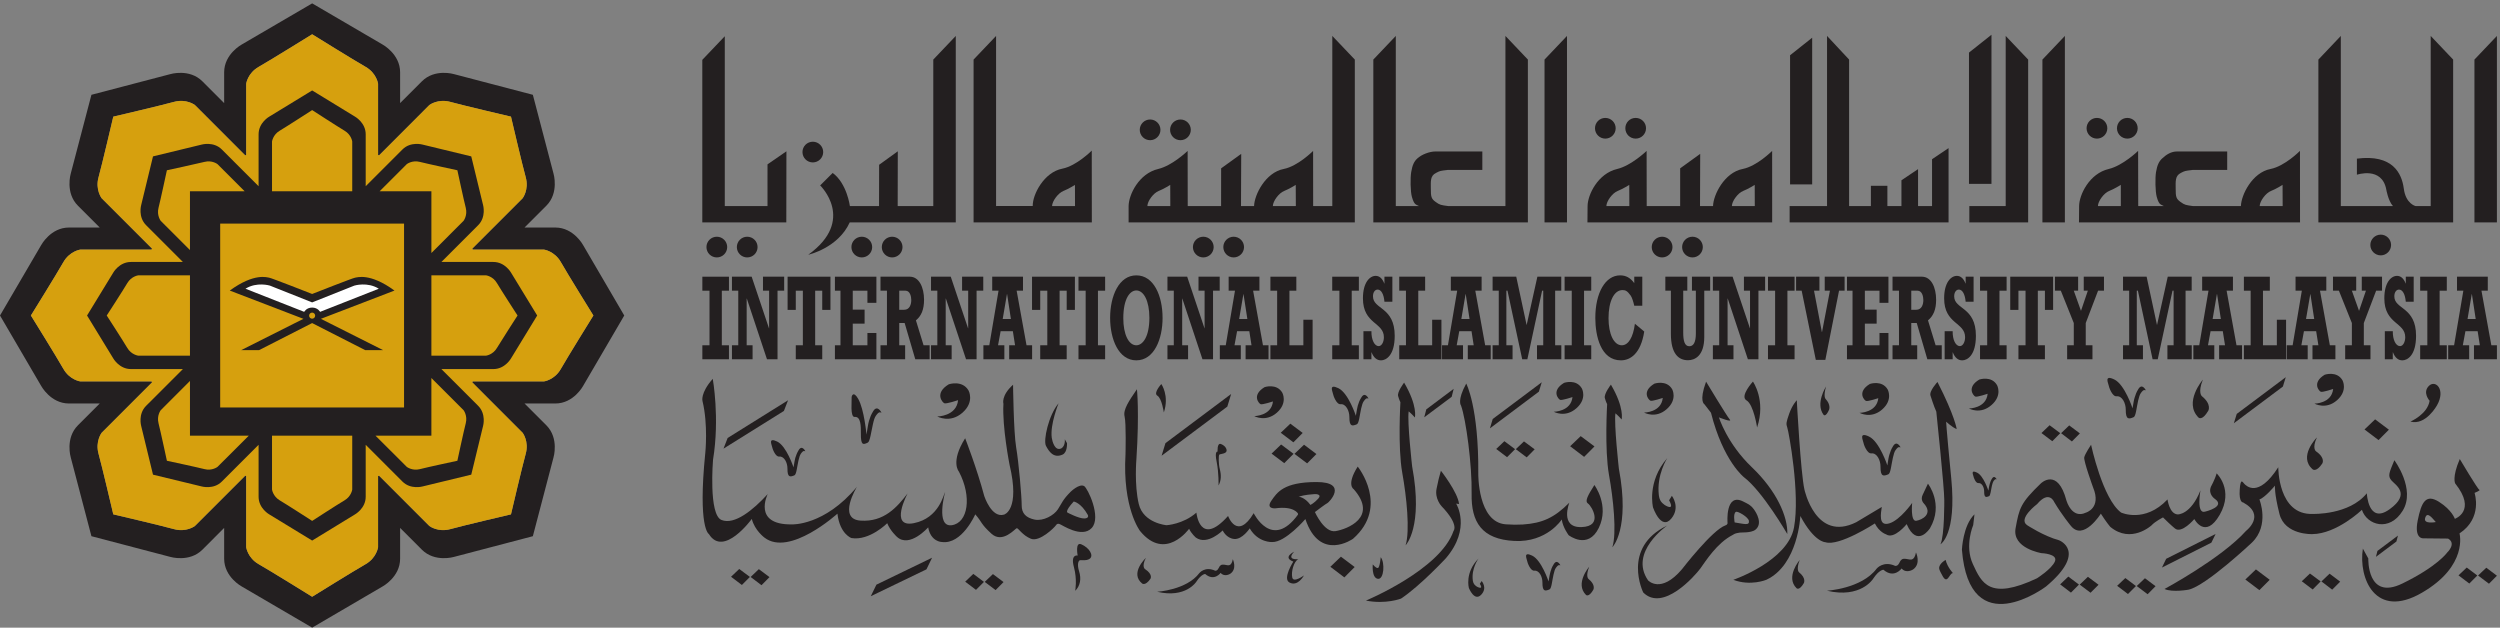 <?xml version="1.0" encoding="UTF-8" standalone="no"?><!DOCTYPE svg PUBLIC "-//W3C//DTD SVG 1.1//EN" "http://www.w3.org/Graphics/SVG/1.1/DTD/svg11.dtd"><svg width="100%" height="100%" viewBox="0 0 1892 475" version="1.1" xmlns="http://www.w3.org/2000/svg" xmlns:xlink="http://www.w3.org/1999/xlink" xml:space="preserve" xmlns:serif="http://www.serif.com/" style="fill-rule:evenodd;clip-rule:evenodd;stroke-linejoin:round;stroke-miterlimit:2;"><rect x="0" y="0" width="1892" height="475" fill="#808080" stroke="none"/><g><path d="M1889.66,27.196l-0,141.108l-17.001,0l0,-123.217l17.001,-17.891Z" style="fill:#231f20;fill-rule:nonzero;"/><path d="M1562.7,27.196l0,141.108l-16.996,0l0,-123.217l16.996,-17.891Z" style="fill:#231f20;fill-rule:nonzero;"/><path d="M1185.9,27.196l-0,141.108l-17,0l-0,-123.217l17,-17.891Z" style="fill:#231f20;fill-rule:nonzero;"/><path d="M643.079,168.304l80.254,0l0,-141.108l-17.021,17.891l0,110.871l-26.941,0l0.079,-41.454l-14.125,10.192l-0.067,31.262l-22.062,0c-0,0 -2.204,-17.145 -13.038,-25.075l-9.466,9.442c-0,0 27.362,26.283 -9.005,52.458c0,0 22.534,-4.983 31.392,-24.479Z" style="fill:#231f20;fill-rule:nonzero;"/><path d="M1517.91,27.196l-0,128.762l-27.517,0l-0,12.346l44.516,0l0,-123.217l-16.999,-17.891Z" style="fill:#231f20;fill-rule:nonzero;"/><path d="M1507.14,26.296l-0,112.833l-17.017,0l-0,-99.329l17.017,-13.504Z" style="fill:#231f20;fill-rule:nonzero;"/><path d="M1371.45,28.542l0,111.025l-16.725,-0l0,-97.746l16.725,-13.279Z" style="fill:#231f20;fill-rule:nonzero;"/><path d="M1382.7,155.958l0,-128.762l16.696,17.891l-0,110.871l16.492,0l-0,-15.333l12.487,-0l0,15.333l10.634,0l-0,-19.525l12.57,-8.433l0,27.958l10.592,0l-0,-35.471l12.492,-8.395l-0,56.212l-120.279,0l-0,-12.346l28.316,0Z" style="fill:#231f20;fill-rule:nonzero;"/><path d="M1771.53,155.958l-0,-128.762l-16.971,17.891l0,123.217l101.984,0l-0,-123.217l-16.992,-17.891l-0,128.762l-11.417,0c0,0 -7.446,-1.637 -8.941,-13.225c-1.521,-11.562 -8.409,-26.137 -35.484,-22.675l0,12.171c0,0 18.933,-6.475 22.238,11.246c-0,-0 1.371,8.429 5.037,12.483l-39.454,0Z" style="fill:#231f20;fill-rule:nonzero;"/><path d="M1617.8,97.083c0,4.305 -3.521,7.821 -7.842,7.821c-4.325,0 -7.833,-3.516 -7.833,-7.821c0,-4.362 3.508,-7.846 7.833,-7.846c4.321,0 7.842,3.484 7.842,7.846Z" style="fill:#231f20;fill-rule:nonzero;"/><path d="M1809.57,185.429c-0,4.283 -3.504,7.834 -7.829,7.834c-4.334,-0 -7.871,-3.551 -7.871,-7.834c-0,-4.358 3.537,-7.862 7.871,-7.862c4.325,-0 7.829,3.504 7.829,7.862Z" style="fill:#231f20;fill-rule:nonzero;"/><path d="M1594.82,97.083c-0,4.305 -3.534,7.821 -7.863,7.821c-4.32,0 -7.841,-3.516 -7.841,-7.821c-0,-4.362 3.521,-7.846 7.841,-7.846c4.329,0 7.863,3.484 7.863,7.846Z" style="fill:#231f20;fill-rule:nonzero;"/><path d="M1245.71,97.075c-0,4.313 -3.5,7.829 -7.83,7.829c-4.366,0 -7.825,-3.516 -7.825,-7.829c0,-4.371 3.459,-7.838 7.825,-7.838c4.33,0 7.83,3.467 7.83,7.838Z" style="fill:#231f20;fill-rule:nonzero;"/><path d="M1222.74,97.075c-0,4.313 -3.521,7.829 -7.851,7.829c-4.304,0 -7.8,-3.516 -7.8,-7.829c0,-4.371 3.496,-7.838 7.8,-7.838c4.33,0 7.851,3.467 7.851,7.838Z" style="fill:#231f20;fill-rule:nonzero;"/><path d="M1288.69,186.987c-0,4.321 -3.504,7.838 -7.817,7.838c-4.325,0 -7.85,-3.517 -7.85,-7.838c0,-4.32 3.525,-7.837 7.85,-7.837c4.313,0 7.817,3.517 7.817,7.837Z" style="fill:#231f20;fill-rule:nonzero;"/><path d="M1265.74,186.987c-0,4.321 -3.546,7.838 -7.855,7.838c-4.358,0 -7.854,-3.517 -7.854,-7.838c0,-4.32 3.496,-7.837 7.854,-7.837c4.309,0 7.855,3.517 7.855,7.837Z" style="fill:#231f20;fill-rule:nonzero;"/><path d="M941.479,186.987c0,4.321 -3.533,7.838 -7.858,7.838c-4.288,0 -7.813,-3.517 -7.813,-7.838c0,-4.32 3.525,-7.837 7.813,-7.837c4.325,0 7.858,3.517 7.858,7.837Z" style="fill:#231f20;fill-rule:nonzero;"/><path d="M918.508,186.987c0,4.321 -3.533,7.838 -7.833,7.838c-4.338,0 -7.871,-3.517 -7.871,-7.838c0,-4.32 3.533,-7.837 7.871,-7.837c4.3,0 7.833,3.517 7.833,7.837Z" style="fill:#231f20;fill-rule:nonzero;"/><path d="M622.996,115.079c-0,4.321 -3.521,7.842 -7.85,7.842c-4.354,-0 -7.838,-3.521 -7.838,-7.842c0,-4.316 3.484,-7.829 7.838,-7.829c4.329,-0 7.85,3.513 7.85,7.829Z" style="fill:#231f20;fill-rule:nonzero;"/><path d="M683.017,186.987c-0,4.321 -3.525,7.838 -7.846,7.838c-4.313,0 -7.829,-3.517 -7.829,-7.838c-0,-4.32 3.516,-7.837 7.829,-7.837c4.321,0 7.846,3.517 7.846,7.837Z" style="fill:#231f20;fill-rule:nonzero;"/><path d="M660.062,186.987c0,4.321 -3.537,7.838 -7.858,7.838c-4.354,0 -7.854,-3.517 -7.854,-7.838c-0,-4.32 3.5,-7.837 7.854,-7.837c4.321,0 7.858,3.517 7.858,7.837Z" style="fill:#231f20;fill-rule:nonzero;"/><path d="M573.325,186.987c0,4.321 -3.487,7.838 -7.871,7.838c-4.287,0 -7.812,-3.517 -7.812,-7.838c-0,-4.32 3.525,-7.837 7.812,-7.837c4.384,0 7.871,3.517 7.871,7.837Z" style="fill:#231f20;fill-rule:nonzero;"/><path d="M550.342,186.987c-0,4.321 -3.521,7.838 -7.846,7.838c-4.35,0 -7.858,-3.517 -7.858,-7.838c-0,-4.32 3.508,-7.837 7.858,-7.837c4.325,0 7.846,3.517 7.846,7.837Z" style="fill:#231f20;fill-rule:nonzero;"/><path d="M901.192,98.263c-0,4.329 -3.459,7.837 -7.809,7.837c-4.35,-0 -7.862,-3.508 -7.862,-7.837c-0,-4.33 3.512,-7.83 7.862,-7.83c4.35,0 7.809,3.5 7.809,7.83Z" style="fill:#231f20;fill-rule:nonzero;"/><path d="M878.229,98.263c0,4.329 -3.512,7.837 -7.812,7.837c-4.342,-0 -7.85,-3.508 -7.85,-7.837c-0,-4.33 3.508,-7.83 7.85,-7.83c4.3,0 7.812,3.5 7.812,7.83Z" style="fill:#231f20;fill-rule:nonzero;"/><path d="M1056.34,155.958l17.551,0c-2.438,-1.354 -3.567,-0.77 -5.355,-6.908c-1.183,-4.2 -1.275,-14.492 -0.541,-18.792c0.871,-5.404 2.275,-8.179 4.658,-10.346c3.208,-3.012 9.296,-5.274 13.629,-5.274l35.546,-0l0,13.962l-26.1,-0c-6.229,0.729 -5.937,0.729 -8.954,2.283c-4.538,2.229 -3.917,6.488 -3.917,11.85c0,6.163 0.309,7.684 3.592,10.059c3.287,2.416 4.054,2.396 9.55,3.166l43.308,0l0,-128.762l16.992,17.891l-0,123.217l-116.967,0l0,-123.217l17.008,-17.891l0,128.762Z" style="fill:#231f20;fill-rule:nonzero;"/><path d="M963.283,155.958c0.084,-3.808 4.625,-9.904 8.559,-11.425c3.725,-1.45 8.775,-4.591 8.775,-4.591l0.079,16.016l-17.413,0Zm-94.95,0c0.067,-3.808 4.613,-9.904 8.538,-11.425c3.721,-1.45 8.758,-4.591 8.758,-4.591l0.063,16.016l-17.359,0Zm139.954,-128.762l0,128.762l-14.495,0l-0.038,-41.754c0,0 -11.408,11.55 -22.237,13.671c-13.934,2.7 -22.225,19.662 -22.438,28.083l-9.892,0l0.167,-39.521l-15.2,10.971l-0.033,28.55l-25.25,0l-0.071,-41.754c0,0 -11.496,11.121 -22.246,13.671c-14.712,3.442 -22.383,19.662 -22.429,28.083l0,12.346l171.196,0l-0,-123.217l-17.034,-17.891Z" style="fill:#231f20;fill-rule:nonzero;"/><path d="M796.204,155.958c0.092,-3.808 4.654,-9.904 8.554,-11.425c3.734,-1.45 8.767,-4.591 8.767,-4.591l0.042,16.016l-17.363,0Zm30.038,-41.991c-0,-0 -11.455,11.55 -22.246,13.671c-13.946,2.691 -22.634,19.67 -22.429,28.287l-27.188,-0l-0.546,0.033l0,-128.762l-17.025,17.891l0,123.217l89.496,0l-0.062,-54.337Z" style="fill:#231f20;fill-rule:nonzero;"/><path d="M548.513,155.958l-0,-128.529l-17.009,17.863l0,123.012l63.575,0l0.088,-53.8l-14.313,9.883l-0.012,31.571l-32.329,0Z" style="fill:#231f20;fill-rule:nonzero;"/><path d="M1310.68,155.958c0.059,-3.808 4.605,-9.904 8.488,-11.425c3.741,-1.45 8.8,-4.591 8.8,-4.591l0.054,16.016l-17.342,0Zm-94.979,0c0.075,-3.808 4.638,-9.904 8.521,-11.425c3.729,-1.45 8.804,-4.591 8.804,-4.591l0.059,16.016l-17.384,0Zm125.442,-41.754c-0,0 -11.463,11.55 -22.279,13.671c-13.917,2.7 -22.246,19.662 -22.442,28.083l-9.854,0l0.142,-39.521l-15.175,10.971l-0,28.55l-25.309,0l-0.075,-41.754c0,0 -11.508,11.121 -22.241,13.671c-14.717,3.442 -22.396,19.662 -22.438,28.083l-0.104,12.346l139.8,0l-0.025,-54.1Z" style="fill:#231f20;fill-rule:nonzero;"/><path d="M1710.12,155.958c0.108,-3.825 4.642,-9.904 8.55,-11.425c3.763,-1.45 8.775,-4.616 8.775,-4.616l0.075,16.041l-17.4,0Zm-122.421,0c0.092,-3.825 4.629,-9.904 8.496,-11.425c3.754,-1.45 8.833,-4.616 8.833,-4.616l0.017,16.041l-17.346,0Zm152.917,-41.775c-0,0 -11.429,11.571 -22.263,13.692c-13.937,2.7 -22.208,19.662 -22.437,28.083l-36.229,0c-5.48,-0.77 -6.192,-0.75 -9.521,-3.166c-3.279,-2.375 -3.613,-3.896 -3.613,-10.059c0,-5.362 -0.579,-9.621 3.892,-11.85c3.058,-1.545 2.8,-1.545 8.95,-2.271l26.15,0l0,-13.974l-38.017,-0c-4.341,-0 -7.975,2.262 -11.2,5.274c-2.345,2.167 -3.762,4.942 -4.658,10.363c-0.704,4.283 -0.592,14.575 0.562,18.775c1.759,6.138 2.905,5.554 5.4,6.908l-19.42,0l-0.08,-41.775c0,0 -11.487,11.142 -22.216,13.692c-14.742,3.442 -22.4,19.662 -22.442,28.083l-0.1,12.346l167.292,0l-0.05,-54.121Z" style="fill:#231f20;fill-rule:nonzero;"/><path d="M1835.38,391.929c1.583,-5.1 5.171,0.058 8.05,3.167c-0,-0 -9.712,1.921 -8.05,-3.167Zm40.992,-21.246c-1.196,-0.333 -14.809,-23.283 -14.809,-23.283c-5.996,13.925 -3.491,18.446 -3.491,18.446c16.658,20.85 -0.242,26.808 -0.242,26.808c-0,0 -2.183,-6.667 -12.004,-12.875c-9.888,-6.233 -13.313,0.109 -16.113,14.154c-2.808,14.029 4.109,13.475 4.109,13.475l18.875,0.196c6.583,3.792 -0.65,10.538 -0.65,10.538c-0,-0 -7.271,10.487 -34.03,23.516c-26.812,13.013 -25.683,-18.991 -25.683,-18.991l-4.112,-7.479c-3.488,22.42 9.466,53.87 44.666,33.404c35.254,-20.417 28.471,-44.909 28.471,-44.909c17.808,-11.754 11.379,-30.658 11.379,-30.658c0,-0 4.863,-1.962 3.634,-2.342Z" style="fill:#231f20;fill-rule:nonzero;"/><path d="M1889.67,435.704l-8.054,-6.05l-6.209,5.888l8.238,6.225l6.025,-6.063Z" style="fill:#231f20;fill-rule:nonzero;"/><path d="M1874.82,435.542l-7.996,-6.025l-6.238,5.916l8.188,6.196l6.046,-6.087Z" style="fill:#231f20;fill-rule:nonzero;"/><path d="M1771.05,440.213l-8.025,-6.05l-6.167,5.87l8.154,6.217l6.038,-6.037Z" style="fill:#231f20;fill-rule:nonzero;"/><path d="M1807.91,325.192l-10.424,-7.83l-8.025,7.659l10.612,8.029l7.837,-7.858Z" style="fill:#231f20;fill-rule:nonzero;"/><path d="M1717.71,438.788l-10.429,-7.863l-8.012,7.658l10.625,8.034l7.816,-7.829Z" style="fill:#231f20;fill-rule:nonzero;"/><path d="M1206.7,337.854l-10.429,-7.796l-7.988,7.65l10.579,8.046l7.838,-7.9Z" style="fill:#231f20;fill-rule:nonzero;"/><path d="M1025.21,429.121l-10.412,-7.829l-7.988,7.65l10.596,8.029l7.804,-7.85Z" style="fill:#231f20;fill-rule:nonzero;"/><path d="M1756.25,440.033l-8.075,-5.991l-6.196,5.866l8.258,6.213l6.013,-6.088Z" style="fill:#231f20;fill-rule:nonzero;"/><path d="M1631.32,443.638l-8.025,-6.03l-6.217,5.9l8.238,6.209l6.004,-6.079Z" style="fill:#231f20;fill-rule:nonzero;"/><path d="M1616.49,443.508l-8.046,-6.041l-6.204,5.871l8.208,6.216l6.042,-6.046Z" style="fill:#231f20;fill-rule:nonzero;"/><path d="M1588.17,442.546l-8.042,-6.029l-6.208,5.925l8.2,6.15l6.05,-6.046Z" style="fill:#231f20;fill-rule:nonzero;"/><path d="M1573.34,442.408l-8.05,-6.054l-6.171,5.917l8.17,6.225l6.051,-6.088Z" style="fill:#231f20;fill-rule:nonzero;"/><path d="M1574.05,327.992l-8.063,-6.042l-6.158,5.883l8.183,6.259l6.038,-6.1Z" style="fill:#231f20;fill-rule:nonzero;"/><path d="M1559.19,327.833l-8.049,-6.02l-6.176,5.9l8.205,6.199l6.02,-6.079Z" style="fill:#231f20;fill-rule:nonzero;"/><path d="M1161.43,340.05l-8.075,-6.004l-6.187,5.883l8.229,6.208l6.033,-6.087Z" style="fill:#231f20;fill-rule:nonzero;"/><path d="M1146.6,339.929l-8.083,-6.037l-6.18,5.883l8.213,6.233l6.05,-6.079Z" style="fill:#231f20;fill-rule:nonzero;"/><path d="M996.271,343.608l-9.388,-7.05l-7.229,6.917l9.588,7.213l7.029,-7.08Z" style="fill:#231f20;fill-rule:nonzero;"/><path d="M985.879,327.654l-9.358,-7.021l-7.263,6.884l9.575,7.229l7.046,-7.092Z" style="fill:#231f20;fill-rule:nonzero;"/><path d="M978.963,343.45l-9.43,-7.062l-7.208,6.916l9.596,7.213l7.042,-7.067Z" style="fill:#231f20;fill-rule:nonzero;"/><path d="M759.487,440.496l-8.045,-6.029l-6.2,5.908l8.212,6.208l6.033,-6.087Z" style="fill:#231f20;fill-rule:nonzero;"/><path d="M744.654,440.375l-8.046,-6.054l-6.15,5.892l8.175,6.199l6.021,-6.037Z" style="fill:#231f20;fill-rule:nonzero;"/><path d="M582.358,436.767l-8.058,-6.038l-6.221,5.917l8.217,6.233l6.062,-6.112Z" style="fill:#231f20;fill-rule:nonzero;"/><path d="M567.508,436.621l-8.062,-6.013l-6.196,5.9l8.217,6.2l6.041,-6.087Z" style="fill:#231f20;fill-rule:nonzero;"/><path d="M1812.05,348.296c0,-0 16.346,21.937 6.309,38.2c-9.971,16.267 -27.038,10.983 -30.867,-0.654c-0,-0 -19.017,18.237 -37.604,18.375c-0,-0 -20.663,0.833 -24.779,-15.192c-4.067,-16.079 -3.413,-21.5 -3.413,-21.5c0,-0 -7.562,9.121 -11.762,10.45c-0,0 7.941,19.504 -5.659,32.633c0,0 -34.692,32.704 -47.937,35.642c-0,-0 -12.275,2.271 -18.255,-0.512c0,-0 43.026,-23.105 61.771,-44.026c0,0 15.375,-11.791 -2.262,-21.475c-0,0 -3.254,0.334 -2.575,-9.554c0.629,-9.887 2.396,-5.42 3.6,-4.379c1.162,0.984 10.141,11.304 25.579,-12.704c0,0 -0.275,36.408 26.125,35.329c0,0 27.571,0.958 40.883,-15.621c0,0 1.025,23.846 17.271,12.063c16.267,-11.75 4.358,-18.333 1.396,-21.763c-2.979,-3.45 -1.758,-5.8 2.179,-15.312Z" style="fill:#231f20;fill-rule:nonzero;"/><path d="M1753.43,331.05c0,-0 -14.479,14.508 -3.162,24.171c-0,-0 2.704,2.375 7.2,-4.379c-0,-0 2.766,-4.063 -4.679,-9.255c-0,0 -3.288,-2.05 0.641,-10.537Z" style="fill:#231f20;fill-rule:nonzero;"/><path d="M1667.12,287.317c-0,-0 -14.763,17.25 -3.279,28.695c-0,0 2.699,2.83 7.399,-5.195c0,-0 2.755,-4.825 -4.829,-10.959c0,0 -3.329,-2.45 0.709,-12.541Z" style="fill:#231f20;fill-rule:nonzero;"/><path d="M1362.03,423.771c0,-0 -11.016,12.891 -2.404,21.396c-0,-0 2.038,2.141 5.512,-3.875c0,-0 2.067,-3.604 -3.629,-8.184c0,0 -2.425,-1.825 0.521,-9.337Z" style="fill:#231f20;fill-rule:nonzero;"/><path d="M1381.97,292.492c-0,-0 -8.305,12.883 -1.879,21.45c-0,-0 1.549,2.116 4.166,-3.888c0,0 1.546,-3.637 -2.683,-8.179c-0,0 -1.85,-1.825 0.396,-9.383Z" style="fill:#231f20;fill-rule:nonzero;"/><path d="M1202.73,428.867c0,-0 -11.041,12.825 -2.458,21.362c0,0 2.05,2.142 5.521,-3.858c-0,-0 2.096,-3.579 -3.588,-8.204c0,-0 -2.5,-1.813 0.525,-9.3Z" style="fill:#231f20;fill-rule:nonzero;"/><path d="M867.15,422.25c-0,0 -12.404,11.638 -2.733,19.379c-0,0 2.337,1.958 6.17,-3.5c0,0 2.338,-3.258 -4.033,-7.433c0,-0 -2.8,-1.617 0.596,-8.446Z" style="fill:#231f20;fill-rule:nonzero;"/><path d="M1838.74,303.325c-0,0 -5.613,-6.171 -0.617,-11.217c4.983,-5.087 13.025,2.663 6.221,14.6c-0,0 -8.454,15.496 -20.125,12.346c-0,0 12.867,-5.5 14.521,-15.729Z" style="fill:#231f20;fill-rule:nonzero;"/><path d="M1504.24,298.017c0,-0 -7.966,2.654 -9.325,2.125c-1.295,-0.521 -6.95,-6.871 2.976,-12.884c-0,0 9.199,-3.15 13.462,4.217c-0,-0 4.308,7.675 -4.204,15.071c-8.446,7.437 -17.075,2.596 -17.075,2.596c-0,-0 13.066,-0.025 14.166,-11.125Z" style="fill:#231f20;fill-rule:nonzero;"/><path d="M1765.73,294.387c-0,0 -7.996,2.646 -9.325,2.101c-1.362,-0.496 -7.004,-6.855 2.925,-12.892c0,-0 9.183,-3.142 13.467,4.217c-0,-0 4.283,7.72 -4.163,15.112c-8.412,7.396 -17.071,2.538 -17.071,2.538c0,-0 13.021,-0.034 14.167,-11.076Z" style="fill:#231f20;fill-rule:nonzero;"/><path d="M1421.51,301.337c0,0 -7.937,2.638 -9.3,2.084c-1.366,-0.496 -7.029,-6.829 2.909,-12.85c-0,-0 9.179,-3.167 13.479,4.2c0,-0 4.288,7.704 -4.192,15.137c-8.42,7.379 -17.1,2.53 -17.1,2.53c0,-0 13.05,-0.067 14.204,-11.101Z" style="fill:#231f20;fill-rule:nonzero;"/><path d="M1258.37,301.158c-0,0 -7.95,2.655 -9.271,2.1c-1.371,-0.512 -7.025,-6.854 2.908,-12.9c0,0 9.179,-3.15 13.488,4.2c-0,0 4.291,7.734 -4.179,15.121c-8.442,7.446 -17.1,2.554 -17.1,2.554c-0,0 13.037,-0.033 14.154,-11.075Z" style="fill:#231f20;fill-rule:nonzero;"/><path d="M1190.06,300.508c0,0 -7.991,2.638 -9.333,2.117c-1.35,-0.538 -6.987,-6.887 2.971,-12.892c0,0 9.121,-3.166 13.442,4.217c-0,0 4.283,7.671 -4.163,15.062c-8.441,7.463 -17.108,2.605 -17.108,2.605c-0,-0 13.021,-0.05 14.191,-11.109Z" style="fill:#231f20;fill-rule:nonzero;"/><path d="M963.367,303.813c-0,-0 -7.946,2.604 -9.309,2.083c-1.333,-0.521 -6.991,-6.854 2.959,-12.9c-0,-0 9.154,-3.125 13.45,4.242c-0,-0 4.275,7.687 -4.159,15.104c-8.437,7.412 -17.1,2.562 -17.1,2.562c0,0 13.034,-0.083 14.159,-11.091Z" style="fill:#231f20;fill-rule:nonzero;"/><path d="M725.087,302.842c0,-0 -8.845,2.954 -10.362,2.37c-1.5,-0.595 -7.783,-7.649 3.287,-14.366c0,-0 10.2,-3.479 14.98,4.687c-0,0 4.779,8.571 -4.638,16.834c-9.396,8.233 -19.041,2.829 -19.041,2.829c-0,-0 14.537,-0.054 15.774,-12.354Z" style="fill:#231f20;fill-rule:nonzero;"/><path d="M1727.69,292.55l-37.109,27.758l2.192,-7.075l37.104,-27.787l-2.187,7.104Z" style="fill:#231f20;fill-rule:nonzero;"/><path d="M1164.62,296.404l-37.042,27.767l2.121,-7.088l37.096,-27.783l-2.175,7.104Z" style="fill:#231f20;fill-rule:nonzero;"/><path d="M928.833,307.717l-49.733,37.175l2.908,-9.504l49.738,-37.242l-2.913,9.571Z" style="fill:#231f20;fill-rule:nonzero;"/><path d="M593.262,311.004l-45.72,28.533l3.141,-8.079l45.713,-28.533l-3.134,8.079Z" style="fill:#231f20;fill-rule:nonzero;"/><path d="M701.15,430.875l-42.133,20.337l4.258,-8.745l42.121,-20.38l-4.246,8.788Z" style="fill:#231f20;fill-rule:nonzero;"/><path d="M1673.56,410.687l-37.4,18.83l3.2,-6.625l37.413,-18.788l-3.213,6.583Z" style="fill:#231f20;fill-rule:nonzero;"/><path d="M1813.61,409.8l-15.496,11.621l1.138,-4.5l15.512,-11.596l-1.154,4.475Z" style="fill:#231f20;fill-rule:nonzero;"/><path d="M1098.63,300.304l-20.77,15.521l1.562,-6.017l20.717,-15.533l-1.509,6.029Z" style="fill:#231f20;fill-rule:nonzero;"/><path d="M1623.96,295.354c0,0 -2.737,-5.604 -5.591,-1.017c-1.696,2.713 -2.15,4.259 -2.905,6.65c-0.549,1.638 -0.924,4.388 -1.57,8.025c-0,0 -5.884,-18.024 -13.784,-21.825c-7.879,-3.779 -4.571,2.759 -4.32,4.288c0.216,1.521 2.758,8.821 6.062,8.429c4.146,-0.437 6.954,5.146 6.921,10.15c-0.046,7.704 2.325,7.233 5.9,5.696c1.821,-0.767 2.208,-7.112 3.466,-12.558c0.663,-2.742 1.196,-4.467 2.08,-5.759c2.416,-3.37 2.941,-1.9 3.741,-2.079Z" style="fill:#231f20;fill-rule:nonzero;"/><path d="M1438.35,338.563c0,-0 -2.737,-5.626 -5.596,-1.034c-1.671,2.692 -2.133,4.229 -2.887,6.621c-0.567,1.679 -0.942,4.446 -1.513,8.075c0,0 -5.95,-18.058 -13.854,-21.842c-7.896,-3.779 -4.558,2.742 -4.342,4.288c0.196,1.537 2.784,8.804 6.109,8.446c4.183,-0.471 6.933,5.12 6.908,10.108c-0.067,7.733 2.304,7.242 5.925,5.729c1.788,-0.762 2.192,-7.137 3.459,-12.587c0.608,-2.704 1.124,-4.471 2.024,-5.754c2.434,-3.396 2.984,-1.871 3.767,-2.05Z" style="fill:#231f20;fill-rule:nonzero;"/><path d="M1180.9,427.792c-0,-0 -2.45,-5.029 -4.996,-0.863c-1.5,2.4 -1.929,3.746 -2.571,5.925c-0.466,1.467 -0.85,3.946 -1.387,7.179c-0,0 -5.313,-16.12 -12.392,-19.533c-7,-3.375 -4.042,2.458 -3.862,3.833c0.2,1.375 2.487,7.863 5.491,7.554c3.663,-0.408 6.184,4.563 6.134,9.055c-0.042,6.941 2.075,6.471 5.304,5.137c1.633,-0.675 1.95,-6.387 3.087,-11.229c0.584,-2.483 1.005,-4.063 1.834,-5.162c2.175,-3.025 2.65,-1.692 3.358,-1.896Z" style="fill:#231f20;fill-rule:nonzero;"/><path d="M609.479,341.467c0,-0 -2.446,-5.03 -4.996,-0.896c-1.466,2.425 -1.866,3.808 -2.595,5.916c-0.43,1.48 -0.788,3.988 -1.346,7.209c-0,-0 -5.325,-16.159 -12.363,-19.529c-7.083,-3.396 -4.079,2.466 -3.908,3.825c0.221,1.341 2.462,7.862 5.467,7.541c3.716,-0.37 6.241,4.584 6.208,9.092c-0.054,6.892 2.029,6.413 5.233,5.121c1.629,-0.708 2.004,-6.408 3.109,-11.259c0.57,-2.441 1.058,-4.025 1.837,-5.158c2.158,-3.042 2.646,-1.683 3.354,-1.862Z" style="fill:#231f20;fill-rule:nonzero;"/><path d="M1035.68,301.575c0,-0 -2.596,-5.379 -5.316,-0.946c-1.625,2.588 -2.067,4.054 -2.788,6.317c-0.475,1.6 -0.85,4.254 -1.458,7.729c-0,-0 -5.65,-17.267 -13.225,-20.888c-7.546,-3.633 -4.33,2.617 -4.138,4.05c0.213,1.459 2.654,8.434 5.829,8.059c3.963,-0.4 6.642,4.954 6.625,9.733c-0.05,7.371 2.154,6.917 5.609,5.492c1.75,-0.717 2.116,-6.829 3.321,-12.004c0.608,-2.646 1.129,-4.346 1.991,-5.525c2.296,-3.254 2.829,-1.8 3.55,-2.017Z" style="fill:#231f20;fill-rule:nonzero;"/><path d="M667.075,312.233c0,0 -3.042,-6.241 -6.208,-1.095c-1.825,2.975 -2.375,4.687 -3.2,7.337c-0.617,1.833 -1.23,6.438 -1.913,10.45c0,0 -1.683,-19.117 -6.312,-27.133c-3.534,-6.192 -5.142,-2.238 -4.934,-0.55c0.242,1.683 -1.312,14.696 2.359,14.296c4.641,-0.463 4.683,7.008 4.641,12.583c-0.066,8.583 1.396,8.779 5.275,6.812c1.654,-0.858 2.463,-7.92 3.859,-13.975c0.687,-3.058 1.275,-5.02 2.266,-6.404c2.692,-3.791 3.309,-2.116 4.167,-2.321Z" style="fill:#231f20;fill-rule:nonzero;"/><path d="M1511.08,362.754c0,0 -1.679,-3.512 -3.475,-0.642c-1.062,1.692 -1.341,2.646 -1.791,4.125c-0.346,1.051 -0.625,2.792 -1.017,5.08c0,-0 -3.667,-11.338 -8.625,-13.671c-4.933,-2.388 -2.85,1.708 -2.704,2.667c0.146,0.945 1.704,5.533 3.8,5.283c2.625,-0.279 4.367,3.196 4.35,6.354c-0.054,4.833 1.458,4.508 3.683,3.575c1.125,-0.483 1.375,-4.462 2.167,-7.888c0.408,-1.666 0.737,-2.783 1.262,-3.595c1.525,-2.092 1.875,-1.188 2.35,-1.288Z" style="fill:#231f20;fill-rule:nonzero;"/><path d="M1478.23,434c-0,-0 -4.471,-4.638 -5.775,-10.254c0,-0 -4.021,2.092 -4.858,5.387c-0.292,1.271 0.395,2.696 1.196,4.267c2.458,4.971 3.895,6.821 6.25,3.117c2.566,-4.021 3.187,-2.517 3.187,-2.517Z" style="fill:#231f20;fill-rule:nonzero;"/><path d="M1450.01,418.079c0,0 4.084,8.558 -2.221,12.904c0,0 -5.116,3.359 -8.654,-0.766c0,-0 -5.691,7.95 -13.762,0.962c-0,0 -3.338,-0.008 -7.896,6.988c0,-0 -9.408,14.925 -34.854,8.879c-0,-0 26.129,-1.446 37.604,-16.675c0,-0 5,-6.242 14.108,-2.084c2.138,0.026 2.663,-1.537 3.9,-3.854c1.417,-1.712 2.142,-1.962 7.23,-0.954c0.637,-0.058 3.399,0.775 4.545,-5.4Z" style="fill:#231f20;fill-rule:nonzero;"/><path d="M932.996,423.213c-0,-0 3.467,7.258 -1.871,10.966c0,0 -4.342,2.884 -7.354,-0.625c-0,0 -4.867,6.729 -11.696,0.829c-0,0 -2.85,-0.041 -6.742,5.934c0,-0 -8.004,12.654 -29.616,7.52c-0,0 22.195,-1.229 31.979,-14.154c-0,0 4.237,-5.337 11.975,-1.75c1.8,0 2.233,-1.358 3.346,-3.333c1.175,-1.408 1.825,-1.646 6.108,-0.808c0.596,-0.05 2.908,0.658 3.871,-4.579Z" style="fill:#231f20;fill-rule:nonzero;"/><path d="M1480.83,324.708c0,0 -1.308,-9.725 -14.558,-35.641c-0,-0 -6.588,7.104 -5.246,10.441c-0,0 2.587,8.209 4.371,12.034c-0,-0 6.112,58.041 6.033,66.945c-0,0 0.233,27.109 -2.904,33.455c-0,-0 12.362,-7.046 8.196,-49.734c-4.171,-42.658 -3.846,-43.066 -3.846,-43.066c-0,-0 4.829,4.508 7.954,5.566Z" style="fill:#231f20;fill-rule:nonzero;"/><path d="M1326.62,288.771c-0,-0 10.033,14.154 3.146,34.766c-0,0 -2.6,-17.408 -7.996,-20.508c-5.359,-3.125 4.85,-14.258 4.85,-14.258Z" style="fill:#231f20;fill-rule:nonzero;"/><path d="M878.892,290.646c-0,-0 6.204,8.746 1.908,21.491c-0,0 -1.571,-10.749 -4.883,-12.67c-3.363,-1.946 2.975,-8.821 2.975,-8.821Z" style="fill:#231f20;fill-rule:nonzero;"/><path d="M1263.18,378.6l2.083,-3.371c0,0 6.663,8.529 -0.349,17.142c-7.775,9.562 -13.896,-8.317 -13.896,-8.317c-0,0 -4.859,-19.442 10.8,-37.396c-0,0 -8.267,12.646 -6.4,28.092c0.516,4.108 2.062,5.658 4.4,7.412c-0,0 8.12,5.276 3.362,-3.562Z" style="fill:#231f20;fill-rule:nonzero;"/><path d="M1119.94,441.792l1.383,-2.055c-0,0 4.533,5.105 -0.25,10.246c-5.225,5.692 -9.404,-4.954 -9.404,-4.954c-0,0 -3.321,-11.579 7.279,-22.329c-0,-0 -5.609,7.542 -4.304,16.746c0.375,2.45 1.441,3.379 2.979,4.467c-0,-0 5.537,3.133 2.317,-2.121Z" style="fill:#231f20;fill-rule:nonzero;"/><path d="M805.854,332.467l1.658,2.921c0,-0 0.401,6.974 -3.354,8.65c-6.92,3.083 -10.35,-2.492 -12.558,-6.592c-2.183,-4.092 1.975,-23.308 9.537,-32.234c0,0 -6.566,16.08 -5.158,26.138c0.379,2.417 2.192,10.1 7.008,8.092c0,-0 3.28,-1.346 2.867,-6.975Z" style="fill:#231f20;fill-rule:nonzero;"/><path d="M1044.91,421.704c0,0 -0.645,7.846 -2.112,8.154c-1.509,0.317 -3.888,-2.741 -3.888,-2.741c0,-0 -0.987,10.179 3.825,10.929c4.775,0.742 5.467,-12.55 2.175,-16.342Z" style="fill:#231f20;fill-rule:nonzero;"/><path d="M979.438,417.517c-0,-0 -9.15,4.333 -0.646,7.491c-0,0 -8.325,12.917 -2.963,15.813c6.421,3.458 11.004,-5.346 11.004,-5.346c0,-0 -7.904,5.85 -8.841,1.629c-1.03,-4.446 1.258,-12.266 4.55,-13.95c-0,0 -9.45,1.146 -3.104,-5.637Z" style="fill:#231f20;fill-rule:nonzero;"/><path d="M921.471,341.758c-0,0 -0.513,-6.85 2.529,-5.729c3.9,1.45 5.354,5.154 3.537,6.421c-1.787,1.271 -4.37,1 -4.833,1.733c-0.483,0.775 -0.633,6.634 0.475,10.988c1.108,4.354 1.067,8.437 -0.992,12.254c0,-0 0.284,-9.429 -1.412,-17.888c-1.762,-8.445 0.696,-7.779 0.696,-7.779Z" style="fill:#231f20;fill-rule:nonzero;"/><path d="M815.575,420.421c0,-0 -2.05,-10.529 2.738,-8.496c6.174,2.629 9.666,8.642 6.329,10.967c-2.721,1.904 -6.913,0.546 -7.763,1.296c-0.837,0.749 -1.787,3.141 -0.225,8.154c1.8,5.641 0.888,11.041 -2.958,14.804c-0,-0 1.658,-8.358 -0.967,-18.025c-2.7,-9.963 2.846,-8.7 2.846,-8.7Z" style="fill:#231f20;fill-rule:nonzero;"/><path d="M1677.54,358.246c-0,-0 13.237,12.387 2.329,31.375c-10.942,18.95 -19.213,3.196 -19.213,3.196c0,-0 -9.696,11.508 -14.75,7.05c0,-0 -2.683,-2.08 -8.925,-8.288c0,0 -6.021,3.021 -8.729,6.029c-0,0 -15.442,14.188 -31.217,1.1c0,0 -2.975,-3.45 -7.112,-9.966c-0,-0 -13.35,21.337 -22.871,9c0,-0 -6.529,-7.888 -12.454,-17.854c-0,-0 -3.783,-9.221 -12.896,1.583c-0,-0 -14.754,11.108 -7.608,15.954c-0,-0 12.508,8.283 24.216,11.458c0,0 21.825,8.388 -9.875,34.975c0,0 -57.921,43.742 -63.658,-27.841c0,-0 0.746,-18.384 9.508,-26.771l-0.958,8.154c0,-0 -6.737,15.542 -0.221,29.579c6.492,14.029 12.367,27.725 48.483,10.675c0,0 11.134,-7.012 13.58,-12.791c2.454,-5.784 -10.146,-6.234 -10.146,-6.234c-0,0 -22.442,-3.612 -19.617,-18.921c2.779,-15.291 3.738,-19.025 19.109,-33.862c-0,-0 12.729,-12.467 19.416,13.129c0,0 4.079,14.004 14.608,9.008c0,0 12.034,-3.304 5.53,-19.05c-0,0 -7.338,-20.158 -6.709,-22.879c0.621,-2.683 5.163,-9.462 5.163,-9.462c-0,-0 8.7,40.916 22.712,51.308c0,0 17.925,8.312 35.134,-9.925c-0,0 1.4,10.954 7.691,11.342c0,-0 9.9,0.425 17.246,-18.238c0,0 -3.446,18.717 3.779,16.05c0,0 15.325,-3.629 7.267,-9.467c0,0 -5.45,-3.4 -3.15,-9.249c-0,-0 3.192,-5.821 4.338,-10.167Z" style="fill:#231f20;fill-rule:nonzero;"/><path d="M1459.07,366.058c-0,0 12.179,15.463 1.541,33.717c0,-0 -9.7,15.317 -17.637,-3.125c-0,-0 -9.529,11.921 -15.588,7.737c0,0 -5.158,-1.57 -8.483,-8.241c0,-0 -27.113,17.617 -37.425,14.208c-0,0 -8.317,0.146 -18.963,-19.85c0,0 -1.645,37.054 -25.754,48.292c0,-0 -11.95,4.979 -24.966,0.016c-0,0 41.283,-14.187 45.929,-39.679c4.7,-25.483 -3.988,-72.308 -5.063,-75.4c-1.079,-3.041 -0.862,-4.091 1.429,-10.691c2.317,-6.65 5.726,-10.159 5.726,-10.159c-0,0 2.933,54.942 5.766,67.496c0,0 8.471,40.146 39.184,24.854l19.379,-11.57c-0.584,4.329 -2.955,15.354 6.041,12.312c8.1,-2.733 16.95,-15.375 16.95,-15.375c0,-0 -1.458,14.275 3.084,13.529c4.462,-0.692 13.062,-5.2 5.687,-13.208c0,-0 -2.692,-2.588 -0.833,-6.4c1.775,-3.792 3.996,-8.463 3.996,-8.463Z" style="fill:#231f20;fill-rule:nonzero;"/><path d="M1291.17,288.846c-0,-0 15.558,25.887 17.916,28.612c2.263,2.596 -8.216,-1.596 -8.216,-1.596c-0,0 6.146,19.809 24.896,37.696c18.754,17.88 27.308,37.371 26.891,50.621c0,0 -18.646,-32.171 -32.637,-42.854c-0,0 -15.821,-12.054 -25.146,-48.954l-5.017,-6.492c0,0 -4.212,-2.066 1.313,-17.033Z" style="fill:#231f20;fill-rule:nonzero;"/><path d="M1312.78,395.379c0,0 -1.312,-6.8 0.975,-8.012c1.35,-0.717 9.417,3.937 9.821,6.858c0.525,3.721 -3.621,2.254 -10.796,1.154Zm14.388,-10.146c-2.596,-3.379 -4.283,-3.783 -7.754,-5.616c-13.9,-7.184 -12.021,15.975 -12.021,15.975c-0,-0 0.362,1.375 -1.592,2.016c-9.929,3.388 -32.871,33.163 -32.871,33.163c-16.112,19.004 -25.687,8.425 -25.687,8.425c-14.692,-21.346 14.462,-41.454 14.462,-41.454c-34.745,16.754 -18.121,50.633 -18.121,50.633c14.913,14.962 39.084,-12.525 43.201,-18.092c4.099,-5.608 12.504,-19.304 24.562,-25.454c1.604,-0.887 1.388,-1.116 5.375,-1.766c0.387,-0.221 8.475,0.454 11.763,-2.171c5.683,-4.496 0.983,-12.65 -1.317,-15.659Z" style="fill:#231f20;fill-rule:nonzero;"/><path d="M1227.24,317.458c-0,0 2.304,-8.683 -8.105,-26.375c0,0 -5.433,7.063 -4.587,10.159c0.842,3.075 1.737,4.587 1.737,4.587c0,0 -2.02,34.221 1.376,53.433c3.287,18.246 6.024,43.963 2.562,54.925c0,0 13.613,-13.654 4.917,-59.674c-0,-0 -3.759,-33.8 -2.571,-41.709c-0,0 2.233,1.846 4.671,4.654Z" style="fill:#231f20;fill-rule:nonzero;"/><path d="M1070.78,315.938c-0,-0 2.271,-8.625 -8.146,-26.367c0,-0 -5.462,7.112 -4.529,10.196c0.85,3.05 1.729,4.6 1.729,4.6c0,-0 -2.058,34.225 1.388,53.391c3.283,18.271 5.958,44.013 2.529,54.942c-0,0 13.579,-13.625 4.958,-59.708c0,-0 -3.821,-33.742 -2.625,-41.667c0,-0 2.242,1.821 4.696,4.613Z" style="fill:#231f20;fill-rule:nonzero;"/><path d="M1206.63,367.058c0,0 11.571,15.454 3.346,32.417c-8.208,16.925 -22.825,5.558 -22.825,5.558c0,0 -4.375,-5.762 -5.216,-11.891c-0,-0 -11.159,17.529 -35.876,16.254c-24.733,-1.271 -32.749,-14.342 -32.337,-35.8c0.413,-21.446 -4.275,-56.471 -8.042,-66.742c0,0 -3.141,-3.596 3.963,-16.583c-0,-0 9.508,17.754 9.129,68.275c0,-0 -0.504,36.808 20.867,38.267c4.52,0.341 9.071,0.375 12.837,0.129c14.888,-0.992 23.925,-5.209 35.2,-16.521c0,-0 -7.579,19.079 9.271,18.475c16.863,-0.592 7.546,-16.042 4.862,-17.821c-2.7,-1.808 0.055,-6.383 4.821,-14.017Z" style="fill:#231f20;fill-rule:nonzero;"/><path d="M1090.48,356.254c0,0 12.913,16.471 13.725,25.196l-2.221,-0.313c0,0 11.763,18.526 -7.712,41.301c0,-0 -19.287,20.783 -33.962,30.575c-0,-0 -11.538,4.499 -26.571,1.512c-0,-0 56.395,-23.429 66.3,-52.725c-0,-0 4.495,-4.533 -9.092,-18.733c0,-0 -5.338,-5.646 -3.733,-13.296c1.616,-7.625 1.404,-6.883 3.266,-13.517Z" style="fill:#231f20;fill-rule:nonzero;"/><path d="M982.833,375.946c5.209,-1.75 9.913,-1.717 11.496,-1.959c1.571,-0.254 6.279,0.063 3.346,3.351c-2.967,3.304 -5.908,4.804 -5.908,4.804c-4.625,-6.196 -8.934,-6.196 -8.934,-6.196Zm44.692,-22.842c-8.85,13.954 -3.029,17.113 -3.029,17.113c18.746,21.362 -5.192,30.316 -13.713,31.725c-8.583,1.504 -15.654,-14.421 -15.654,-14.421c0,-0 8.604,-6.554 9.496,-6.813c0.887,-0.237 16.312,-15.912 -8.421,-15.904c-24.754,0.05 -29.737,7.871 -34.092,14.233c-4.299,6.334 3.113,5.667 3.113,5.667c14.183,-1.929 17.1,3.979 17.1,3.979l-0,0.771c-19.775,27.167 -33.521,-1.087 -33.521,-1.087c-12.558,21.066 -19.391,2.116 -19.391,2.116c-21.467,24.071 -23.976,-2.533 -23.976,-2.533c-9.987,8.838 -22.6,9.529 -22.6,9.529c0,0 -17.549,-1.504 -20.999,-16.029c-3.492,-14.617 -1.801,-34.004 -1.801,-34.004c2.309,-35.488 0.405,-52.888 0.405,-52.888c-5.9,8.634 -10.654,15.496 -9.354,20.584c1.304,5.133 0.695,28.637 0.695,28.637c-2.379,40.842 11.013,58.079 11.013,58.079c19.171,23.413 37.117,-1.683 37.117,-1.683c1.779,3.817 5.141,6.671 5.141,6.671c8.663,6.212 20.288,-5.404 20.288,-5.404c-0,-0 2.637,5.9 8.683,6.445c6.1,0.596 11.767,-8.02 11.767,-8.02c6.454,11.016 17,10.35 17,10.35c9.904,0.366 25.12,-17.4 25.12,-17.4c10.967,32.82 36.067,14.925 36.067,14.925c27.846,-24.513 3.546,-54.638 3.546,-54.638Z" style="fill:#231f20;fill-rule:nonzero;"/><path d="M820.587,392.371c-4.083,0.121 -12.583,-4.379 -12.583,-4.379c0,-0 -2.675,-0.53 4.575,-8.438c0,0 5.4,0.696 10.688,10.146c-0,-0 1.35,2.579 -2.68,2.671Zm-0.137,-24.529c-3.717,-2.042 -10.208,4.354 -10.208,4.354c-6.038,5.996 -6.659,8.7 -9.634,13.258c-2.946,4.554 -11.071,9.104 -17.595,7.771c-6.517,-1.358 -9.867,-4.721 -9.801,-10.833c0.05,-6.121 -2.229,-32.463 -4.204,-43.963c-1.925,-11.512 -2.325,-47.271 -2.325,-47.271c-9.287,8.35 -7.291,14.475 -7.291,14.475c-1.021,17.342 4.608,45.996 4.608,45.996c8.271,34.579 -4.121,37.804 -4.121,37.804c-9.45,2.938 -14.962,-13.933 -14.962,-13.933c-5.684,-21.275 -14.488,-43.825 -14.488,-43.825c-11.391,18.025 -4.721,25.246 -4.721,25.246c9.996,18.979 6.942,38.867 -5.466,40.558c-12.367,1.654 -4.992,-25.079 -4.992,-25.079c-1.104,1.496 -4.396,19.629 -23.537,23.5c-19.159,3.942 -4.817,-22.5 -4.817,-22.5c-7.942,10.375 -17.904,21.817 -35.634,20.596c-17.766,-1.179 -2.741,-25.559 -2.741,-25.559c-24.754,29.663 -49.238,28.425 -49.238,28.425c-30.125,0.438 -18.262,-22.966 -18.262,-22.966c-11.108,12.183 -25.171,23.583 -34.992,19.612c-9.883,-3.921 -6.416,-45.516 -6.416,-45.516c5.2,-31.625 -0.209,-61.304 -0.209,-61.304c-9.533,10.875 -7.762,16.791 -7.762,16.791c4.341,17.913 2.141,39.088 2.141,39.088c-5.808,57.42 2.705,61.596 2.705,61.596c11.104,17.983 32.474,-11.451 32.474,-11.451c2.171,8.692 9.563,14.134 9.563,14.134c19.025,14.737 55.237,-18.104 55.237,-18.104c1.875,15.583 10.646,18.471 10.646,18.471c13.705,2.183 27.05,-11.255 27.05,-11.255c2.188,5.671 7.35,10.33 7.35,10.33c9.592,8.77 23.642,-7.188 23.642,-7.188c1.958,10.979 10.267,11.075 10.267,11.075c15.308,2.183 25.362,-20.929 25.362,-20.929c5.584,6.387 3.775,6.9 12.242,14.654c8.492,7.733 17.996,-3.946 19.158,-4.167c1.121,-0.233 4.217,5.371 10.742,8.009c6.492,2.612 17.825,-8.496 18.941,-10.263c1.138,-1.787 2.805,-0.829 2.805,-0.829c1.475,0.342 16.7,11.05 24.241,2.937c7.542,-8.095 -3.066,-30.225 -5.758,-31.745Z" style="fill:#231f20;fill-rule:nonzero;"/><path d="M531.542,261.308l5.412,0l0,-41.312l-5.412,-0l-0,-10.596l20.133,0l-0,10.596l-5.404,-0l-0,41.312l5.404,0l-0,10.579l-20.133,0l-0,-10.579Z" style="fill:#231f20;fill-rule:nonzero;"/><path d="M553.938,261.308l4.779,0l-0,-41.312l-4.779,-0l-0,-10.596l14.916,0l13.1,39.017l0.113,-0l-0,-28.421l-4.646,-0l-0,-10.596l16.046,0l-0,10.596l-5.029,-0l-0,51.891l-7.992,0l-15.254,-45.933l-0.117,0l-0,35.354l4.475,0l0,10.579l-15.612,0l-0,-10.579Z" style="fill:#231f20;fill-rule:nonzero;"/><path d="M628.483,234.529l-6.208,0l-0,-14.533l-5.354,-0l-0,41.312l5.354,0l-0,10.579l-20.033,0l-0,-10.579l5.362,0l0,-41.312l-5.362,-0l-0,14.533l-6.192,0l0,-25.129l32.433,0l0,25.129Z" style="fill:#231f20;fill-rule:nonzero;"/><path d="M631.867,261.308l4.208,0l0,-41.312l-4.208,-0l-0,-10.596l31.391,0l0,19.779l-6.791,0l-0,-9.183l-11.109,-0l0,14.333l8.963,0l-0,10.596l-8.963,0l0,16.383l11.109,0l-0,-9.304l6.791,0l0,19.883l-31.391,0l-0,-10.579Z" style="fill:#231f20;fill-rule:nonzero;"/><path d="M684.283,234.433c4.138,0 5.367,-4.046 5.367,-7.366c0,-2.571 -0.883,-7.071 -4.363,-7.071l-4.737,-0l0,14.437l3.733,0Zm19.279,37.454l-10.879,0l-8.045,-27.424l-4.088,-0l0,16.845l4.467,0l-0,10.579l-18.659,0l0,-10.579l4.884,0l-0,-41.312l-4.884,-0l0,-10.596l22.238,0c6.933,0 10.729,8.008 10.729,17.487c-0,7.188 -1.992,12.234 -6.154,15.546l5.792,18.875l4.599,0l0,10.579Z" style="fill:#231f20;fill-rule:nonzero;"/><path d="M704.596,261.308l4.783,0l0,-41.312l-4.783,-0l-0,-10.596l14.937,0l13.088,39.017l0.1,-0l-0,-28.421l-4.617,-0l0,-10.596l16.029,0l0,10.596l-5.058,-0l0,51.891l-7.979,0l-15.254,-45.933l-0.13,0l0,35.354l4.5,0l0,10.579l-15.616,0l-0,-10.579Z" style="fill:#231f20;fill-rule:nonzero;"/><path d="M762.171,222.554l-0.104,0l-3.225,18.871l6.208,0l-2.879,-18.871Zm18.925,49.333l-17.359,0l0,-10.579l4.459,0l-1.667,-10.671l-9.25,0l-1.967,10.671l4.784,0l-0,10.579l-15.863,0l0,-10.579l4.471,0l6.988,-41.312l-4.784,-0l0,-10.596l23.292,0l-0,10.596l-4.8,-0l7.475,41.312l4.221,0l-0,10.579Z" style="fill:#231f20;fill-rule:nonzero;"/><path d="M813.487,234.529l-6.216,0l-0,-14.533l-5.363,-0l0,41.312l5.363,0l-0,10.579l-20.029,0l-0,-10.579l5.366,0l0,-41.312l-5.366,-0l-0,14.533l-6.196,0l-0,-25.129l32.441,0l0,25.129Z" style="fill:#231f20;fill-rule:nonzero;"/><path d="M816.2,261.308l5.429,0l0,-41.312l-5.429,-0l0,-10.596l20.163,0l-0,10.596l-5.434,-0l0,41.312l5.434,0l-0,10.579l-20.163,0l0,-10.579Z" style="fill:#231f20;fill-rule:nonzero;"/><path d="M850.117,240.871c-0,12.071 4.012,20.437 9.85,20.437c4.891,0 9.883,-6.446 9.883,-20.804c0,-12.875 -4.308,-20.691 -9.883,-20.691c-4.7,-0 -9.85,5.966 -9.85,21.058Zm29.72,-0.271c0,16.004 -6.37,32.108 -19.87,32.108c-13.388,0 -19.825,-15.916 -19.825,-32.108c-0,-16.65 6.671,-32.208 19.825,-32.208c13.312,-0 19.87,15.65 19.87,32.208Z" style="fill:#231f20;fill-rule:nonzero;"/><path d="M883.525,261.308l4.8,0l-0,-41.312l-4.8,-0l0,-10.596l14.933,0l13.088,39.017l0.096,-0l-0,-28.421l-4.609,-0l0,-10.596l16.038,0l-0,10.596l-5.046,-0l0,51.891l-8.004,0l-15.246,-45.933l-0.096,0l0,35.354l4.458,0l0,10.579l-15.612,0l0,-10.579Z" style="fill:#231f20;fill-rule:nonzero;"/><path d="M941.083,222.554l-0.079,0l-3.212,18.871l6.212,0l-2.921,-18.871Zm18.942,49.333l-17.358,0l-0,-10.579l4.487,0l-1.675,-10.671l-9.246,0l-1.962,10.671l4.779,0l-0,10.579l-15.879,0l-0,-10.579l4.479,0l6.988,-41.312l-4.801,-0l0,-10.596l23.301,0l-0,10.596l-4.784,-0l7.463,41.312l4.208,0l0,10.579Z" style="fill:#231f20;fill-rule:nonzero;"/><path d="M961.45,261.308l5.1,0l0,-41.312l-5.1,-0l0,-10.596l19.617,0l-0,10.596l-5.221,-0l-0,41.312l10.542,0l-0,-19.333l6.991,0l0,29.912l-31.929,0l0,-10.579Z" style="fill:#231f20;fill-rule:nonzero;"/><path d="M1008.23,261.308l5.438,0l-0,-41.312l-5.438,-0l0,-10.596l20.163,0l-0,10.596l-5.405,-0l0,41.312l5.405,0l-0,10.579l-20.163,0l0,-10.579Z" style="fill:#231f20;fill-rule:nonzero;"/><path d="M1031.85,250.637l6.042,0c-0.104,6.705 2.391,11.313 5.479,11.313c2.179,0 3.958,-2.946 3.958,-6.729c0,-11.413 -15.858,-9.833 -15.858,-29.442c-0,-12.137 5.237,-17.008 9.621,-17.008c2.816,-0 5.075,1.916 6.545,5.787l0.113,0l0,-5.158l5.992,0l-0,18.971l-5.992,-0c-0.492,-5.717 -2.425,-9.221 -5.163,-9.221c-2.07,0 -3.516,2.121 -3.516,5.079c-0,10.1 16.446,7.8 16.446,29.9c-0,14.9 -6.559,18.579 -10.342,18.579c-3.158,0 -5.592,-2.008 -7.162,-6.054l-0.121,0l-0,5.233l-6.042,0l-0,-21.25Z" style="fill:#231f20;fill-rule:nonzero;"/><path d="M1058.94,261.308l5.087,0l0,-41.312l-5.087,-0l-0,-10.596l19.604,0l-0,10.596l-5.196,-0l0,41.312l10.513,0l-0,-19.333l7.012,0l-0,29.912l-31.933,0l-0,-10.579Z" style="fill:#231f20;fill-rule:nonzero;"/><path d="M1109.25,222.554l-0.112,0l-3.2,18.871l6.212,0l-2.9,-18.871Zm18.929,49.333l-17.35,0l0,-10.579l4.467,0l-1.65,-10.671l-9.275,0l-1.942,10.671l4.771,0l0,10.579l-15.871,0l0,-10.579l4.471,0l7,-41.312l-4.812,-0l-0,-10.596l23.3,0l-0,10.596l-4.788,-0l7.479,41.312l4.2,0l0,10.579Z" style="fill:#231f20;fill-rule:nonzero;"/><path d="M1129.6,261.308l4.662,0l0,-41.312l-4.662,-0l-0,-10.596l17.896,0l7.862,36.642l8.129,-36.642l18.08,0l-0,10.596l-4.634,-0l0,41.312l4.684,0l-0,10.579l-18.413,0l-0,-10.579l4.713,0l-0,-41.312l-0.855,-0l-11.154,51.891l-3.904,0l-11.146,-51.891l-0.842,-0l0,41.312l4.696,0l0,10.579l-15.112,0l-0,-10.579Z" style="fill:#231f20;fill-rule:nonzero;"/><path d="M1184.09,261.308l5.404,0l-0,-41.312l-5.404,-0l-0,-10.596l20.158,0l-0,10.596l-5.446,-0l0,41.312l5.446,0l-0,10.579l-20.158,0l-0,-10.579Z" style="fill:#231f20;fill-rule:nonzero;"/><path d="M1242.88,209.4l0,21.979l-6.071,0c-0.621,-2.837 -1.725,-6.329 -2.725,-7.712c-2.504,-3.409 -3.812,-4.142 -6.141,-4.142c-6.413,0 -10.609,8.462 -10.609,21.254c0,12.163 4.092,20.529 10.046,20.529c4.946,0 8.604,-5.983 9.917,-16.304l7.062,5.896c-2.616,16.846 -10.612,21.808 -17.658,21.808c-15.283,0 -19.367,-18.475 -19.367,-32.108c0,-19.058 7.634,-32.208 18.767,-32.208c4.379,-0 7.775,1.829 10.708,5.879l0,-4.871l6.071,0Z" style="fill:#231f20;fill-rule:nonzero;"/><path d="M1260.33,209.4l16.629,0l0,10.596l-3.091,-0l-0,31.741c-0,6.159 1.041,10.3 4.604,10.3c3.004,0 4.962,-2.666 4.962,-9.745l0,-32.296l-2.962,-0l-0,-10.596l13.787,0l0,10.596l-4.462,-0l-0,34.962c-0,14.538 -7.275,17.667 -12.329,17.667c-6.988,0 -12.938,-4.696 -12.938,-19.979l0,-32.65l-4.2,-0l0,-10.596Z" style="fill:#231f20;fill-rule:nonzero;"/><path d="M1296.3,261.308l4.788,0l-0,-41.312l-4.788,-0l0,-10.596l14.933,0l13.101,39.017l0.087,-0l-0,-28.421l-4.612,-0l-0,-10.596l16.037,0l0,10.596l-5.058,-0l-0,51.891l-7.996,0l-15.229,-45.933l-0.134,0l0,35.354l4.463,0l-0,10.579l-15.592,0l0,-10.579Z" style="fill:#231f20;fill-rule:nonzero;"/><path d="M1338.01,261.308l5.396,0l0,-41.312l-5.396,-0l0,-10.596l20.121,0l0,10.596l-5.412,-0l-0,41.312l5.412,0l0,10.579l-20.121,0l0,-10.579Z" style="fill:#231f20;fill-rule:nonzero;"/><path d="M1363.5,219.996l-4.221,-0l0,-10.596l17.659,0l-0,10.596l-4.088,-0l5.942,31.283l0.125,0l5.983,-31.283l-3.95,-0l0,-10.596l15.05,0l0,10.596l-4.208,-0l-10.367,52.346l-7.221,-0l-10.704,-52.346Z" style="fill:#231f20;fill-rule:nonzero;"/><path d="M1397.79,261.308l4.209,0l-0,-41.312l-4.209,-0l0,-10.596l31.384,0l-0,19.779l-6.771,0l0,-9.183l-11.083,-0l-0,14.333l8.929,0l-0,10.596l-8.929,0l-0,16.383l11.083,0l0,-9.304l6.771,0l-0,19.883l-31.384,0l0,-10.579Z" style="fill:#231f20;fill-rule:nonzero;"/><path d="M1450.2,234.433c4.171,0 5.384,-4.046 5.384,-7.366c-0,-2.571 -0.909,-7.071 -4.367,-7.071l-4.767,-0l0,14.437l3.75,0Zm19.317,37.454l-10.904,0l-8.021,-27.424l-4.142,-0l0,16.845l4.496,0l-0,10.579l-18.679,0l-0,-10.579l4.887,0l0,-41.312l-4.887,-0l-0,-10.596l22.254,0c6.946,0 10.733,8.008 10.733,17.487c0,7.188 -2.02,12.234 -6.154,15.546l5.775,18.875l4.642,0l-0,10.579Z" style="fill:#231f20;fill-rule:nonzero;"/><path d="M1471.71,250.637l6.059,0c-0.113,6.705 2.354,11.313 5.479,11.313c2.142,0 3.937,-2.946 3.937,-6.729c0,-11.413 -15.858,-9.833 -15.858,-29.442c0,-12.137 5.242,-17.008 9.642,-17.008c2.783,-0 5.058,1.916 6.529,5.787l0.104,0l-0,-5.158l6.004,0l0,18.971l-6.004,-0c-0.479,-5.717 -2.442,-9.221 -5.158,-9.221c-2.059,0 -3.521,2.121 -3.521,5.079c-0,10.1 16.437,7.8 16.437,29.9c0,14.9 -6.545,18.579 -10.333,18.579c-3.171,0 -5.579,-2.008 -7.154,-6.054l-0.104,0l-0,5.233l-6.059,0l0,-21.25Z" style="fill:#231f20;fill-rule:nonzero;"/><path d="M1498.49,261.308l5.421,0l0,-41.312l-5.421,-0l0,-10.596l20.109,0l-0,10.596l-5.388,-0l0,41.312l5.388,0l-0,10.579l-20.109,0l0,-10.579Z" style="fill:#231f20;fill-rule:nonzero;"/><path d="M1553.8,234.529l-6.208,0l-0,-14.533l-5.363,-0l0,41.312l5.363,0l-0,10.579l-20.038,0l0,-10.579l5.375,0l0,-41.312l-5.375,-0l0,14.533l-6.2,0l0,-25.129l32.446,0l0,25.129Z" style="fill:#231f20;fill-rule:nonzero;"/><path d="M1564.41,261.308l5.029,0l-0,-16.845l-9.805,-24.467l-4.47,-0l-0,-10.596l17.562,0l0,10.596l-3.287,-0l5.45,15.267l5.191,-15.267l-3.104,-0l0,-10.596l15.313,0l-0,10.596l-4.467,-0l-9.333,24.467l-0,16.845l5.083,0l0,10.579l-19.162,0l-0,-10.579Z" style="fill:#231f20;fill-rule:nonzero;"/><path d="M1606.7,261.308l4.646,0l-0,-41.312l-4.646,-0l-0,-10.596l17.866,0l7.855,36.642l8.133,-36.642l18.113,0l-0,10.596l-4.626,-0l0,41.312l4.676,0l-0,10.579l-18.421,0l-0,-10.579l4.687,0l0,-41.312l-0.833,-0l-11.167,51.891l-3.892,0l-11.124,-51.891l-0.842,-0l-0,41.312l4.667,0l-0,10.579l-15.092,0l-0,-10.579Z" style="fill:#231f20;fill-rule:nonzero;"/><path d="M1677.87,222.554l-0.117,0l-3.238,18.871l6.23,0l-2.875,-18.871Zm18.921,49.333l-17.371,0l-0,-10.579l4.466,0l-1.675,-10.671l-9.25,0l-1.954,10.671l4.779,0l0,10.579l-15.85,0l0,-10.579l4.45,0l7.004,-41.312l-4.795,-0l-0,-10.596l23.295,0l0,10.596l-4.787,-0l7.483,41.312l4.205,0l-0,10.579Z" style="fill:#231f20;fill-rule:nonzero;"/><path d="M1698.18,261.308l5.113,0l-0,-41.312l-5.113,-0l0,-10.596l19.625,0l0,10.596l-5.187,-0l-0,41.312l10.508,0l-0,-19.333l6.979,0l0,29.912l-31.925,0l0,-10.579Z" style="fill:#231f20;fill-rule:nonzero;"/><path d="M1748.51,222.554l-0.084,0l-3.225,18.871l6.192,0l-2.883,-18.871Zm18.929,49.333l-17.35,0l-0,-10.579l4.475,0l-1.7,-10.671l-9.242,0l-1.958,10.671l4.8,0l-0,10.579l-15.884,0l0,-10.579l4.488,0l6.966,-41.312l-4.762,-0l0,-10.596l23.279,0l0,10.596l-4.792,-0l7.471,41.312l4.209,0l-0,10.579Z" style="fill:#231f20;fill-rule:nonzero;"/><path d="M1774.83,261.308l5.063,0l-0,-16.845l-9.808,-24.467l-4.488,-0l-0,-10.596l17.575,0l0,10.596l-3.279,-0l5.433,15.267l5.209,-15.267l-3.151,-0l0,-10.596l15.338,0l-0,10.596l-4.471,-0l-9.304,24.467l-0,16.845l5.029,0l0,10.579l-19.146,0l0,-10.579Z" style="fill:#231f20;fill-rule:nonzero;"/><path d="M1804.84,250.637l6.029,0c-0.1,6.705 2.358,11.313 5.504,11.313c2.121,0 3.908,-2.946 3.908,-6.729c0,-11.413 -15.821,-9.833 -15.821,-29.442c0,-12.137 5.209,-17.008 9.617,-17.008c2.796,-0 5.054,1.916 6.537,5.787l0.092,0l0,-5.158l5.979,0l0,18.971l-5.979,-0c-0.487,-5.717 -2.416,-9.221 -5.146,-9.221c-2.062,0 -3.529,2.121 -3.529,5.079c0,10.1 16.45,7.8 16.45,29.9c0,14.9 -6.566,18.579 -10.367,18.579c-3.154,0 -5.566,-2.008 -7.12,-6.054l-0.125,0l-0,5.233l-6.029,0l-0,-21.25Z" style="fill:#231f20;fill-rule:nonzero;"/><path d="M1831.59,261.308l5.42,0l0,-41.312l-5.42,-0l-0,-10.596l20.15,0l-0,10.596l-5.43,-0l0,41.312l5.43,0l-0,10.579l-20.15,0l-0,-10.579Z" style="fill:#231f20;fill-rule:nonzero;"/><path d="M1870.73,222.554l-0.1,0l-3.2,18.871l6.179,0l-2.879,-18.871Zm18.942,49.333l-17.371,0l-0,-10.579l4.463,0l-1.68,-10.671l-9.241,0l-1.975,10.671l4.796,0l-0,10.579l-15.871,0l-0,-10.579l4.466,0l7.005,-41.312l-4.801,-0l0,-10.596l23.288,0l-0,10.596l-4.788,-0l7.484,41.312l4.225,0l-0,10.579Z" style="fill:#231f20;fill-rule:nonzero;"/><path d="M286.854,117.617l38.121,-38.159c0,0 6.488,-4.933 15.863,-2.337c9.308,2.596 45.874,11.154 45.874,11.154c0,-0 8.567,36.617 11.171,45.925c2.58,9.337 -2.354,15.833 -2.354,15.833l-38.125,38.125l0.275,0.734l53.963,-0c-0,-0 8.079,1.108 12.845,9.521c4.763,8.441 24.584,40.366 24.584,40.366c-0,0 -19.821,31.921 -24.584,40.359c-4.766,8.454 -12.845,9.529 -12.845,9.529l-53.963,-0l-0.275,0.725l38.125,38.15c0,-0 4.934,6.47 2.354,15.829c-2.604,9.3 -11.171,45.9 -11.171,45.9c0,-0 -36.566,8.55 -45.874,11.171c-9.375,2.596 -15.863,-2.342 -15.863,-2.342l-38.121,-38.129l-0.725,0.304l0,53.904c0,0 -1.104,8.079 -9.558,12.867c-8.425,4.767 -40.325,24.583 -40.325,24.583c-0,0 -31.95,-19.816 -40.35,-24.583c-8.479,-4.788 -9.575,-12.867 -9.575,-12.867l-0,-53.904l-0.704,-0.304l-38.142,38.129c0,0 -6.475,4.938 -15.829,2.342c-9.334,-2.621 -45.909,-11.171 -45.909,-11.171c0,-0 -8.566,-36.583 -11.17,-45.9c-2.579,-9.35 2.358,-15.829 2.358,-15.829l38.133,-38.15l-0.291,-0.725l-53.971,-0c-0,-0 -8.059,-1.075 -12.842,-9.529c-4.758,-8.438 -24.567,-40.359 -24.567,-40.359c0,0 19.809,-31.925 24.567,-40.366c4.783,-8.413 12.842,-9.521 12.842,-9.521l53.971,-0l0.291,-0.734l-38.133,-38.125c-0,0 -4.937,-6.496 -2.358,-15.833c2.604,-9.308 11.17,-45.925 11.17,-45.925c0,-0 36.567,-8.558 45.884,-11.154c9.379,-2.596 15.854,2.337 15.854,2.337l38.142,38.159l0.704,-0.309l-0,-53.958c-0,0 1.096,-8.071 9.575,-12.825c8.4,-4.767 40.35,-24.579 40.35,-24.579c-0,-0 31.9,19.812 40.325,24.579c8.454,4.754 9.558,12.825 9.558,12.825l0,53.958l0.725,0.309Zm154.496,67.971c0,-0 -7.129,-13.396 -21.088,-13.396l-23.283,-0.009l16.463,-16.462c9.841,-9.829 5.441,-24.396 5.441,-24.396l-15.621,-59.583l-59.587,-15.617c0,0 -14.546,-4.429 -24.396,5.429l-16.475,16.479l0,-23.295c0,-13.93 -13.383,-21.101 -13.383,-21.101l-53.175,-31.075l-53.217,31.075c0,0 -13.396,7.171 -13.396,21.101l0,23.295l-16.462,-16.479c-9.854,-9.858 -24.379,-5.429 -24.379,-5.429l-59.605,15.617l-15.633,59.583c0,-0 -4.392,14.567 5.454,24.396l16.463,16.471l-23.292,-0c-13.929,-0 -21.079,13.396 -21.079,13.396l-31.1,53.191l31.1,53.192c0,-0 7.15,13.396 21.079,13.396l23.292,-0l-16.463,16.462c-9.846,9.863 -5.454,24.383 -5.454,24.383l15.633,59.584l59.605,15.642c-0,-0 14.525,4.408 24.379,-5.434l16.462,-16.487l0,23.304c0,13.946 13.396,21.075 13.396,21.075l53.217,31.104l53.175,-31.104c-0,-0 13.383,-7.129 13.383,-21.075l0,-23.304l16.475,16.487c9.85,9.842 24.396,5.434 24.396,5.434l59.587,-15.642l15.621,-59.584c0,0 4.4,-14.52 -5.441,-24.383l-16.463,-16.462l23.283,-0c13.959,-0 21.088,-13.396 21.088,-13.396l31.083,-53.192l-31.083,-53.191Z" style="fill:#231f20;fill-rule:nonzero;"/><path d="M424.487,198.413c-4.766,-8.413 -12.845,-9.521 -12.845,-9.521l-53.963,-0l-0.275,-0.734l38.125,-38.125c0,0 4.934,-6.496 2.354,-15.833c-2.604,-9.308 -11.171,-45.925 -11.171,-45.925c0,-0 -36.566,-8.558 -45.874,-11.154c-9.375,-2.596 -15.863,2.337 -15.863,2.337l-38.121,38.159l-0.725,-0.309l0,-53.958c0,0 -1.104,-8.071 -9.558,-12.825c-8.425,-4.767 -40.325,-24.579 -40.325,-24.579c-0,-0 -31.95,19.812 -40.35,24.579c-8.479,4.754 -9.575,12.825 -9.575,12.825l-0,53.958l-0.704,0.309l-38.142,-38.159c0,0 -6.475,-4.933 -15.854,-2.337c-9.317,2.596 -45.884,11.154 -45.884,11.154c0,-0 -8.566,36.617 -11.17,45.925c-2.579,9.337 2.358,15.833 2.358,15.833l38.133,38.125l-0.291,0.734l-53.971,-0c-0,-0 -8.059,1.108 -12.842,9.521c-4.758,8.441 -24.567,40.366 -24.567,40.366c0,0 19.809,31.921 24.567,40.359c4.783,8.454 12.842,9.529 12.842,9.529l53.971,-0l0.291,0.725l-38.133,38.15c-0,-0 -4.937,6.479 -2.358,15.829c2.604,9.317 11.17,45.9 11.17,45.9c0,-0 36.575,8.55 45.909,11.171c9.354,2.596 15.829,-2.342 15.829,-2.342l38.142,-38.129l0.704,0.304l-0,53.904c-0,0 1.096,8.079 9.575,12.867c8.4,4.767 40.35,24.583 40.35,24.583c-0,0 31.9,-19.816 40.325,-24.583c8.454,-4.788 9.558,-12.867 9.558,-12.867l0,-53.904l0.725,-0.304l38.121,38.129c0,0 6.488,4.938 15.863,2.342c9.308,-2.621 45.874,-11.171 45.874,-11.171c0,-0 8.567,-36.6 11.171,-45.9c2.58,-9.359 -2.354,-15.829 -2.354,-15.829l-38.125,-38.15l0.275,-0.725l53.963,-0c-0,-0 8.079,-1.075 12.845,-9.529c4.763,-8.438 24.584,-40.359 24.584,-40.359c-0,0 -19.821,-31.925 -24.584,-40.366Z" style="fill:#d6a00e;fill-rule:nonzero;"/><path d="M376.071,263.358c-3.008,5.125 -8.146,5.792 -8.146,5.792l-41.446,0l0,-60.762l41.446,-0c0,-0 5.138,0.687 8.146,5.829c3.046,5.158 15.608,24.562 15.608,24.562c0,0 -12.562,19.459 -15.608,24.579Zm-25.234,47.08c0,-0 3.134,4.075 1.651,9.887c-1.492,5.738 -6.346,28.383 -6.346,28.383c-0,0 -22.617,4.834 -28.371,6.334c-5.792,1.479 -9.9,-1.696 -9.9,-1.696l-23.709,-23.646l42.317,-0l0,-43.604l24.358,24.342Zm-184.195,-2.076l-0,-139.154l139.145,0l0,139.154l-139.145,0Zm99.933,62.117c0,0 -0.65,5.1 -5.8,8.163c-5.121,3 -24.529,15.583 -24.529,15.583c-0,0 -19.459,-12.583 -24.588,-15.583c-5.116,-3.063 -5.795,-8.163 -5.795,-8.163l-0,-40.779l60.712,-0l0,40.779Zm-101.983,-17.133c-0,-0 -4.1,3.175 -9.859,1.679c-5.816,-1.483 -28.425,-6.317 -28.425,-6.317c0,0 -4.858,-22.645 -6.333,-28.383c-1.487,-5.812 1.671,-9.887 1.671,-9.887l22.116,-22.146l0,41.408l44.542,-0l-23.712,23.646Zm-60.046,-84.196c-0,0 -5.117,-0.667 -8.183,-5.792c-3.009,-5.12 -15.584,-24.579 -15.584,-24.579c0,0 12.575,-19.404 15.584,-24.562c3.066,-5.142 8.183,-5.829 8.183,-5.829l39.216,-0l0,60.762l-39.216,0Zm17.1,-102.004c-0,-0 -3.158,-4.1 -1.671,-9.875c1.475,-5.779 6.333,-28.413 6.333,-28.413c0,0 22.609,-4.862 28.425,-6.333c5.759,-1.5 9.859,1.675 9.859,1.675l20.558,20.558l-41.388,0l0,44.509l-22.116,-22.121Zm84.217,-60.042c-0,0 0.679,-5.137 5.795,-8.166c5.129,-3.05 24.588,-15.625 24.588,-15.625c-0,-0 19.408,12.575 24.529,15.625c5.15,3.029 5.8,8.166 5.8,8.166l0,37.654l-60.712,0l-0,-37.654Zm102.008,17.096c-0,-0 4.108,-3.175 9.862,-1.675c5.792,1.471 28.409,6.333 28.409,6.333c-0,0 4.854,22.634 6.346,28.413c1.483,5.775 -1.68,9.875 -1.68,9.875l-24.329,24.342l0,-46.73l-39.175,0l20.567,-20.558Zm78.925,82.204c-0,0 -4.521,-8.146 -13.417,-8.146l-39.325,0l27.804,-27.808c6.279,-6.258 3.742,-15.242 3.742,-15.242l-8.954,-36.85l-36.867,-8.937c0,-0 -8.975,-2.55 -15.216,3.712l-27.801,27.804l0,-39.32c0,-8.854 -8.175,-13.388 -8.175,-13.388l-32.341,-19.775l-32.404,19.775c-0,0 -8.142,4.534 -8.142,13.388l-0,39.32l-27.808,-27.804c-6.25,-6.262 -15.23,-3.712 -15.23,-3.712l-36.87,8.937l-8.95,36.867c-0,-0 -2.53,8.967 3.754,15.225l27.808,27.808l-39.316,0c-8.888,0 -13.43,8.146 -13.43,8.146l-19.775,32.375l19.775,32.367c0,-0 4.542,8.171 13.43,8.171l39.316,-0l-27.808,27.791c-6.284,6.259 -3.754,15.234 -3.754,15.234l8.95,36.875l36.87,8.933c0,0 8.98,2.542 15.23,-3.717l27.808,-27.808l-0,39.329c-0,8.854 8.142,13.379 8.142,13.379l32.404,19.767l32.341,-19.767c0,0 8.175,-4.525 8.175,-13.379l0,-39.329l27.801,27.808c6.241,6.259 15.216,3.717 15.216,3.717l36.867,-8.933l8.954,-36.875c0,-0 2.537,-8.975 -3.742,-15.234l-27.804,-27.791l39.325,-0c8.896,-0 13.417,-8.171 13.417,-8.171l19.75,-32.367l-19.75,-32.375Z" style="fill:#231f20;fill-rule:nonzero;"/><path d="M236.221,241.187c-1.263,-0.004 -2.288,-1.029 -2.288,-2.304c0,-1.266 1.025,-2.3 2.288,-2.308c1.279,0.008 2.292,1.042 2.292,2.308c-0,1.275 -1.013,2.3 -2.292,2.304Zm62.321,-21.287c-18.684,-13.633 -28.3,-9.879 -29.834,-9.738c-1.529,0.138 -32.091,12.171 -32.487,12.325c-0.392,-0.154 -30.954,-12.187 -32.479,-12.325c-1.546,-0.141 -11.159,-3.895 -29.846,9.738l55.721,21.392l-47.08,23.683l13.546,0l40.138,-20.475l40.137,20.475l13.55,0l-47.071,-23.683l55.705,-21.392Z" style="fill:#231f20;fill-rule:nonzero;"/><path d="M268.146,216.154l-31.925,12.704l-31.946,-12.704c0,0 -9.879,-3.067 -18.504,2.35l44.446,17.5c-0,0 1.641,-3.208 6.012,-3.246c4.346,0.038 6.004,3.246 6.004,3.246l44.442,-17.5c-8.625,-5.417 -18.529,-2.35 -18.529,-2.35Z" style="fill:#fff;fill-rule:nonzero;"/></g></svg>